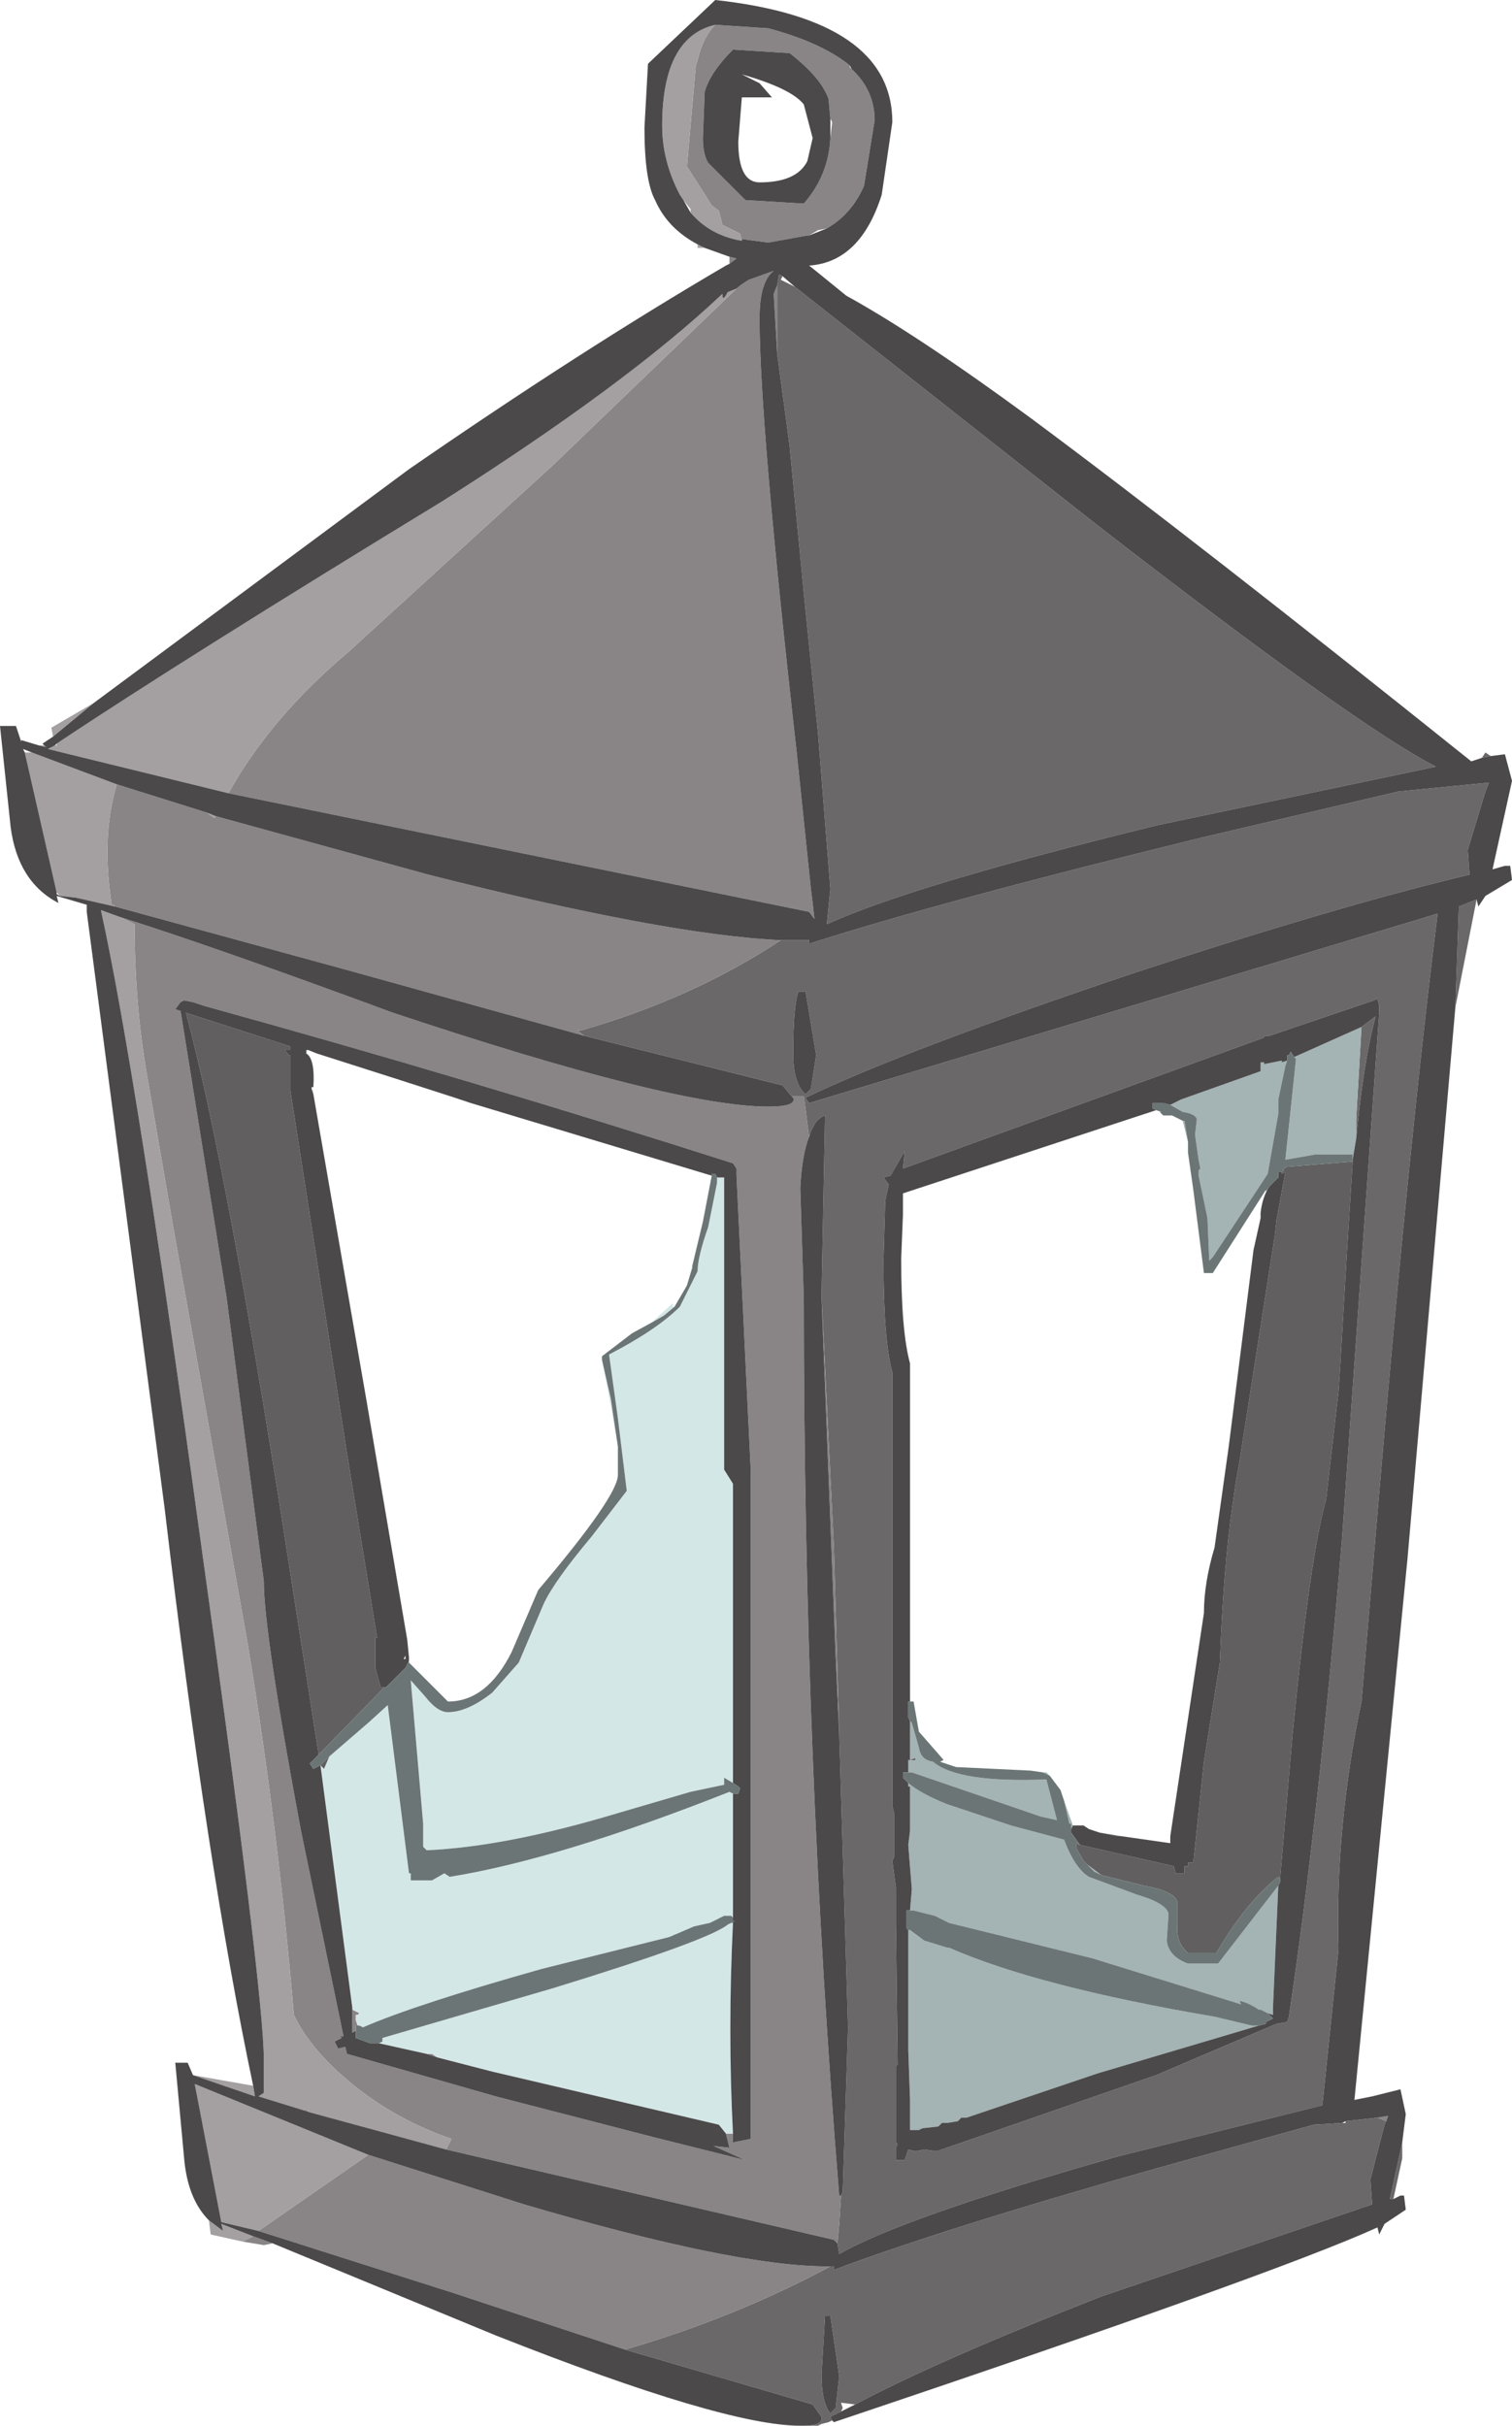 <?xml version="1.0" encoding="UTF-8" standalone="no"?>
<svg xmlns:ffdec="https://www.free-decompiler.com/flash" xmlns:xlink="http://www.w3.org/1999/xlink" ffdec:objectType="frame" height="68.5px" width="42.7px" xmlns="http://www.w3.org/2000/svg">
  <g transform="matrix(1.0, 0.0, 0.0, 1.0, 0.0, 0.0)">
    <use ffdec:characterId="867" height="68.5" transform="matrix(1.0, 0.0, 0.0, 1.0, 0.0, 0.0)" width="42.7" xlink:href="#shape0"/>
  </g>
  <defs>
    <g id="shape0" transform="matrix(1.0, 0.0, 0.0, 1.0, 0.0, 0.0)">
      <path d="M41.7 25.4 L41.1 28.45 41.2 25.6 41.7 25.4 M39.6 60.5 L39.6 60.95 39.35 62.1 39.25 62.1 39.6 60.5 M23.5 68.35 L23.4 68.4 23.2 68.45 23.1 68.5 22.7 68.5 Q23.25 68.5 23.2 68.25 L22.95 67.9 17.65 66.35 Q20.75 65.45 23.45 64.0 L23.55 64.0 23.55 64.1 Q26.6 62.95 32.6 61.25 L37.1 60.0 37.9 59.95 38.0 59.95 38.0 59.9 38.9 59.8 39.15 59.9 39.1 60.0 38.7 61.55 38.75 62.25 31.1 64.85 Q26.5 66.65 24.15 67.9 L23.75 67.85 23.8 68.0 23.75 68.1 23.45 68.25 23.5 68.35 M41.85 21.4 L41.95 21.25 42.1 21.35 41.85 21.4 M22.05 26.55 L22.6 26.55 22.85 26.55 22.85 26.65 Q26.6 25.45 33.95 23.65 L39.5 22.35 42.05 22.1 41.95 22.35 41.45 24.0 41.5 24.7 Q37.9 25.55 32.1 27.45 25.55 29.65 22.75 31.0 L22.85 31.15 40.6 25.8 Q39.8 32.2 38.95 42.15 L38.45 48.05 Q37.7 51.6 37.8 55.05 L37.35 59.4 37.35 59.45 31.55 60.9 Q25.55 62.6 23.7 63.65 L23.65 63.35 23.7 62.8 23.75 62.0 23.8 61.9 23.95 57.25 23.7 48.95 23.55 43.7 23.2 36.6 23.3 31.5 Q23.0 31.6 22.85 32.1 L22.7 30.95 22.35 30.95 22.1 30.65 16.5 29.25 16.3 29.1 16.4 29.1 Q19.55 28.2 22.05 26.55 M22.95 25.5 L23.0 25.95 22.95 25.5 M22.1 7.8 L22.05 7.9 22.25 8.0 22.45 8.1 30.95 14.8 Q38.3 20.5 40.55 21.65 L32.7 23.3 Q25.75 25.0 23.35 26.1 L23.45 25.1 23.1 20.7 22.7 16.75 22.3 12.6 21.95 10.0 21.95 8.05 22.0 7.75 22.1 7.8 M35.85 29.25 L35.7 29.25 35.7 29.3 25.5 33.0 25.55 32.5 25.15 33.2 24.95 33.25 25.1 33.45 25.0 33.9 24.95 35.6 Q24.95 37.85 25.2 38.75 L25.2 51.0 25.25 51.2 25.25 52.45 25.2 52.55 25.3 53.3 25.3 54.3 25.35 58.3 25.3 58.35 25.3 60.5 25.35 60.55 25.3 60.65 25.3 61.0 25.55 61.0 25.65 60.7 25.85 60.75 26.1 60.7 26.45 60.75 32.65 58.6 36.05 57.15 36.35 57.1 36.4 56.95 Q37.25 51.25 37.9 43.45 L37.95 42.75 38.95 28.6 38.95 28.55 38.95 28.4 38.9 28.2 38.8 28.25 35.85 29.25 M38.3 32.15 L38.3 31.6 38.45 29.0 38.85 28.7 Q38.5 30.0 38.3 32.15 M22.75 28.0 L22.55 28.0 Q22.4 28.4 22.4 29.75 22.4 30.6 22.75 30.9 L22.9 30.75 23.05 29.8 22.75 28.0 M23.45 65.4 L23.3 65.4 23.2 67.05 Q23.2 67.85 23.45 68.15 L23.6 68.0 23.7 67.1 23.45 65.4" fill="#6b6869" fill-rule="evenodd" stroke="none"/>
      <path d="M7.7 63.35 L7.45 63.4 6.85 63.3 7.15 63.15 7.7 63.35 M20.6 7.45 L20.6 7.25 20.8 7.3 20.6 7.45 M22.05 26.55 Q19.55 28.2 16.4 29.1 L16.3 29.1 16.5 29.25 9.65 27.35 3.25 25.6 3.2 25.55 3.15 25.55 3.1 25.15 Q2.9 23.45 3.3 22.15 L5.85 22.95 6.05 23.1 6.1 23.05 12.1 24.7 Q18.8 26.4 22.05 26.55 M22.35 30.95 L22.7 30.95 22.85 32.1 Q22.65 32.6 22.6 33.55 L22.7 36.7 Q22.7 49.75 23.7 62.0 L23.75 62.0 23.7 62.8 23.65 63.35 23.55 63.25 12.6 60.7 12.75 60.4 Q11.0 59.8 9.65 58.6 8.7 57.75 8.3 56.9 7.85 51.6 7.0 46.45 L4.9 34.7 4.15 30.35 Q3.8 28.35 3.8 26.1 L3.4 25.9 Q5.95 26.7 11.1 28.6 19.05 31.25 21.7 31.25 22.5 31.25 22.4 31.0 L22.35 30.95 M23.2 36.6 L23.55 43.7 23.7 48.95 23.6 46.8 23.2 36.6 M8.75 59.65 L8.6 59.6 8.6 59.55 8.75 59.65 M24.0 1.85 L24.0 1.9 24.05 1.95 Q24.7 2.55 24.7 3.4 L24.4 5.25 Q24.05 6.05 23.35 6.45 L23.1 6.5 22.85 6.65 22.8 6.65 21.7 6.85 20.95 6.75 20.95 6.8 20.9 6.6 20.4 6.35 20.3 5.95 20.1 5.8 19.4 4.7 19.65 1.85 19.7 1.7 Q19.85 1.05 20.2 0.7 L21.7 0.8 Q23.2 1.2 24.0 1.85 M23.45 3.35 L23.4 2.8 Q23.2 2.2 22.3 1.5 L20.7 1.4 Q20.05 2.05 19.9 2.6 L19.85 3.9 Q19.85 4.35 20.0 4.6 L21.05 5.65 22.7 5.75 Q23.4 4.95 23.45 3.9 L23.5 3.45 23.45 3.35 M20.8 8.15 Q20.9 8.05 21.15 7.9 L21.85 7.65 Q21.45 7.95 21.45 9.0 21.45 11.95 22.5 21.25 L22.9 25.1 22.95 25.5 23.0 25.95 22.85 25.75 6.45 22.4 Q7.65 20.25 9.85 18.4 L15.6 13.15 20.8 8.15 M21.95 8.05 L21.95 10.0 21.85 8.3 21.95 8.05 M20.7 60.25 L20.7 60.5 21.2 60.4 21.2 41.5 20.8 33.2 20.8 33.0 20.7 32.85 Q13.35 30.5 5.75 28.4 L5.45 28.3 5.2 28.25 5.1 28.3 4.95 28.5 5.1 28.55 6.4 36.65 7.45 44.65 Q7.45 46.1 8.5 51.7 L9.7 57.5 9.6 57.5 9.65 57.55 9.45 57.65 9.55 57.85 9.75 57.8 9.8 58.0 14.0 59.2 18.45 60.35 21.05 61.0 20.15 60.6 20.6 60.65 20.5 60.25 20.7 60.25 M12.35 58.1 L12.05 58.0 12.2 58.0 12.35 58.1 M10.05 57.35 L9.95 57.4 9.95 57.0 9.95 56.75 10.15 56.85 10.1 56.9 10.05 56.9 10.05 57.0 10.05 57.05 10.1 57.2 10.05 57.2 10.05 57.35 M23.45 64.0 Q20.75 65.45 17.65 66.35 L12.8 64.75 7.3 63.0 10.4 60.85 14.8 62.25 Q20.75 64.0 23.35 64.0 L23.45 64.0 M38.9 59.8 L39.2 59.75 39.15 59.9 38.9 59.8" fill="#898587" fill-rule="evenodd" stroke="none"/>
      <path d="M6.85 63.3 L5.95 63.1 5.9 62.7 6.3 63.0 6.25 62.8 7.15 63.15 6.85 63.3 M5.45 58.6 L7.15 58.9 7.2 59.2 5.45 58.6 5.45 58.65 5.45 58.6 M1.1 21.05 L1.25 21.05 1.3 21.1 1.1 21.05 M1.5 20.8 L1.45 20.55 2.65 19.85 1.5 20.8 M19.9 7.0 L19.7 7.0 19.7 6.9 19.9 7.0 M12.6 60.7 L8.75 59.65 8.6 59.55 8.6 59.6 7.3 59.2 7.45 59.1 7.45 58.15 Q7.45 56.25 5.65 43.4 3.85 30.25 2.85 25.7 L3.4 25.9 3.8 26.1 Q3.8 28.35 4.15 30.35 L4.9 34.7 7.0 46.45 Q7.85 51.6 8.3 56.9 8.7 57.75 9.65 58.6 11.0 59.8 12.75 60.4 L12.6 60.7 M20.2 0.7 Q19.85 1.05 19.7 1.7 L19.65 1.85 19.4 4.7 20.1 5.8 20.3 5.95 20.4 6.35 20.9 6.6 20.95 6.8 Q20.05 6.65 19.5 6.0 L19.5 5.9 19.3 5.65 19.2 5.5 Q18.7 4.55 18.7 3.55 18.7 1.05 20.2 0.7 M1.6 21.0 Q5.2 18.6 12.5 14.15 17.7 10.85 20.4 8.3 20.4 8.55 20.55 8.25 L20.8 8.15 15.6 13.15 9.85 18.4 Q7.65 20.25 6.45 22.4 L1.35 21.15 1.55 21.05 1.6 21.05 1.6 21.0 M0.9 21.25 L3.3 22.15 Q2.9 23.45 3.1 25.15 L3.15 25.55 3.2 25.55 3.25 25.6 2.15 25.35 1.7 25.3 1.6 25.2 0.7 21.25 0.9 21.25 M5.85 22.95 L6.1 23.05 6.05 23.1 5.85 22.95 M10.4 60.85 L7.3 63.0 6.25 62.75 5.5 58.85 10.4 60.85" fill="#a49fa1" fill-rule="evenodd" stroke="none"/>
      <path d="M20.25 33.25 L20.3 33.25 20.45 33.25 20.45 41.5 20.7 41.9 20.7 50.35 20.45 50.2 20.45 50.4 19.5 50.6 17.45 51.2 Q14.3 52.15 12.05 52.25 L11.95 52.15 11.95 51.5 11.6 47.45 12.0 47.9 Q12.35 48.35 12.65 48.35 13.2 48.35 13.9 47.8 L14.65 46.95 15.35 45.3 Q15.65 44.65 16.7 43.4 L17.7 42.1 17.45 40.05 17.2 38.25 Q18.55 37.55 19.2 36.9 L19.7 35.9 Q19.7 35.5 20.0 34.65 L20.25 33.4 20.25 33.25 M20.7 50.65 L20.7 53.35 20.7 54.15 20.65 54.1 20.5 54.1 20.45 54.1 20.05 54.3 19.6 54.4 18.9 54.7 15.3 55.6 Q11.75 56.6 10.25 57.25 L10.15 57.2 10.1 57.2 10.05 57.05 10.05 57.0 10.05 56.9 10.1 56.9 10.15 56.85 9.95 56.75 9.95 56.7 9.05 49.85 9.15 49.95 9.3 49.6 10.4 48.65 10.95 48.15 11.55 52.9 11.6 52.9 11.6 53.1 12.2 53.1 12.55 52.9 12.7 53.0 Q15.8 52.5 20.6 50.6 L20.7 50.65 M20.65 54.3 L20.7 54.3 Q20.55 57.35 20.7 60.25 L20.5 60.25 20.3 60.0 13.9 58.5 12.35 58.1 12.2 58.0 12.05 58.0 10.7 57.7 10.8 57.65 10.8 57.55 15.6 56.15 Q20.0 54.8 20.55 54.35 L20.65 54.3 M8.85 30.9 L8.8 30.75 8.85 30.8 8.85 30.9 M8.65 29.75 L8.65 29.65 8.7 29.65 8.65 29.75 M19.4 36.3 L19.55 35.75 19.55 35.8 19.4 36.3 M18.4 37.35 L19.0 36.8 19.0 36.9 19.05 36.9 18.75 37.15 18.4 37.35 M17.0 38.4 L17.25 39.5 17.45 40.85 17.25 39.7 17.0 38.4" fill="#d4e7e7" fill-rule="evenodd" stroke="none"/>
      <path d="M9.0 49.55 L8.25 44.75 Q6.45 33.05 5.25 28.6 L8.2 29.55 8.2 29.65 8.05 29.65 8.15 29.8 8.2 29.8 8.2 30.8 9.8 41.05 10.65 46.25 10.6 46.25 10.6 47.1 10.75 47.65 10.85 47.65 9.0 49.55 M9.3 49.6 L9.15 49.95 9.05 49.85 9.3 49.6 M36.2 33.1 L36.25 33.05 36.25 33.0 36.35 32.95 38.2 32.8 38.2 32.75 38.2 32.8 38.05 35.15 37.85 38.55 37.8 39.3 37.45 42.35 Q37.0 43.9 36.5 49.0 L36.15 53.05 36.1 53.0 Q35.2 53.7 34.35 55.15 L33.6 55.15 33.55 55.15 Q33.2 54.85 33.25 54.35 L33.25 53.7 Q33.15 53.4 32.3 53.25 L31.1 52.95 30.9 52.8 30.7 52.65 30.6 52.55 30.4 52.2 30.4 52.05 30.5 52.1 30.95 52.2 33.15 52.7 33.2 52.9 33.45 52.9 33.45 52.7 33.55 52.7 33.55 52.6 33.7 52.6 34.0 49.75 34.45 46.95 Q34.55 44.3 34.8 42.55 L34.9 41.85 35.0 41.3 36.0 34.9 36.05 34.45 36.3 33.1 36.2 33.15 36.2 33.1 M31.65 51.85 L31.55 51.85 31.05 51.75 31.65 51.85" fill="#615f60" fill-rule="evenodd" stroke="none"/>
      <path d="M38.2 32.75 L38.2 32.6 37.15 32.6 36.3 32.75 36.6 29.9 36.55 29.85 38.45 29.0 38.3 31.6 38.3 32.15 38.2 32.75 M36.35 29.95 L36.3 30.1 36.1 31.05 36.1 31.45 35.8 33.15 34.25 35.5 34.2 35.55 34.15 35.6 34.1 34.4 33.85 33.2 33.85 33.05 33.9 33.0 33.85 32.75 33.75 32.05 33.8 31.6 Q33.75 31.45 33.4 31.4 L33.05 31.2 33.35 31.05 35.6 30.25 35.6 30.0 35.7 30.0 35.7 30.05 36.2 29.95 36.2 30.0 36.35 29.95 M33.4 31.65 L33.45 31.65 33.55 32.25 33.4 31.65 M36.1 53.25 L35.95 56.7 35.95 56.9 35.8 56.85 35.6 56.75 35.55 56.75 Q35.25 56.55 35.0 56.5 L35.05 56.6 30.85 55.3 26.8 54.3 26.4 54.1 25.8 53.95 25.7 53.95 25.75 53.35 25.65 52.1 25.7 51.7 25.7 50.45 25.65 50.45 25.65 50.35 Q26.0 50.65 26.75 50.95 L28.55 51.55 30.05 51.95 Q30.35 52.75 30.75 53.0 L32.1 53.5 Q32.95 53.75 33.0 54.05 L32.95 54.8 Q33.0 55.25 33.55 55.45 L34.4 55.45 36.1 53.25 M35.55 57.2 L31.0 58.55 27.3 59.8 27.15 59.8 27.05 59.9 26.75 59.95 26.6 59.95 26.5 60.05 26.05 60.1 25.95 60.15 25.7 60.15 25.7 59.3 25.65 57.9 25.65 54.5 25.7 54.5 26.1 54.8 26.75 55.0 26.8 55.0 Q29.3 56.1 34.3 56.95 L35.35 57.2 35.55 57.2 M25.65 50.05 L25.65 49.7 25.7 49.7 25.7 48.6 25.75 48.65 25.95 49.35 Q26.0 49.7 26.35 49.75 27.05 50.35 29.55 50.25 L29.85 51.4 29.4 51.3 25.75 50.05 25.65 50.05 M30.6 52.55 L30.7 52.65 30.9 52.8 31.1 52.95 30.9 52.85 30.6 52.55 M33.55 55.15 L33.6 55.15 33.55 55.15 M30.3 51.55 L30.25 51.65 30.25 51.5 30.2 51.5 30.05 50.85 30.3 51.55 M29.65 50.15 L29.45 50.05 29.55 50.05 29.65 50.15 M25.7 49.7 L25.85 49.7 25.85 49.65 25.7 49.7" fill="#a4b3b3" fill-rule="evenodd" stroke="none"/>
      <path d="M42.1 21.35 L42.5 21.3 42.7 22.05 42.15 24.55 42.5 24.45 42.65 24.45 42.7 24.85 41.95 25.3 41.75 25.6 41.7 25.4 41.2 25.6 41.1 28.45 39.75 44.0 38.25 59.3 38.75 59.2 39.55 59.0 39.7 59.7 39.6 60.5 39.25 62.1 39.35 62.1 39.55 62.0 39.65 62.0 39.7 62.4 39.1 62.8 38.95 63.1 38.9 62.9 Q36.05 64.2 23.55 68.4 L23.5 68.35 23.45 68.25 23.75 68.1 24.15 67.9 Q26.5 66.65 31.1 64.85 L38.75 62.25 38.7 61.55 39.1 60.0 39.15 59.9 39.2 59.75 38.9 59.8 38.0 59.9 37.9 59.95 37.1 60.0 32.6 61.25 Q26.6 62.95 23.55 64.1 L23.55 64.0 23.45 64.0 23.35 64.0 Q20.75 64.0 14.8 62.25 L10.4 60.85 5.5 58.85 6.25 62.75 7.3 63.0 12.8 64.75 17.65 66.35 22.95 67.9 23.2 68.25 Q23.25 68.5 22.7 68.5 L22.6 68.5 Q20.45 68.5 14.0 65.95 L7.7 63.35 7.15 63.15 6.25 62.8 6.3 63.0 5.9 62.7 Q5.3 62.1 5.2 60.95 L4.95 58.25 5.3 58.25 5.45 58.6 5.45 58.65 5.45 58.6 7.2 59.2 7.15 58.9 Q5.85 52.75 4.65 42.6 L2.45 25.75 2.45 25.55 1.6 25.3 1.65 25.5 Q0.5 24.9 0.3 23.35 L0.0 20.5 0.45 20.5 0.6 20.95 0.6 20.9 1.1 21.05 1.3 21.1 1.25 21.05 1.2 21.0 1.5 20.8 2.65 19.85 11.55 13.25 Q16.4 9.9 20.5 7.5 L20.6 7.45 20.8 7.3 20.6 7.25 19.9 7.0 19.7 6.9 Q18.85 6.45 18.5 5.65 18.2 5.1 18.2 3.6 L18.3 1.8 20.2 0.0 Q25.2 0.55 25.2 3.45 L24.9 5.5 Q24.3 7.4 22.85 7.5 L23.1 7.7 23.9 8.35 Q25.9 9.45 29.1 11.8 33.75 15.25 41.55 21.5 L41.85 21.4 42.1 21.35 M23.65 63.35 L23.7 63.65 Q25.55 62.6 31.55 60.9 L37.35 59.45 37.35 59.4 37.8 55.05 Q37.7 51.6 38.45 48.05 L38.95 42.15 Q39.8 32.2 40.6 25.8 L22.85 31.15 22.75 31.0 Q25.55 29.65 32.1 27.45 37.9 25.55 41.5 24.7 L41.45 24.0 41.95 22.35 42.05 22.1 39.5 22.35 33.95 23.65 Q26.6 25.45 22.85 26.65 L22.85 26.55 22.6 26.55 22.05 26.55 Q18.8 26.4 12.1 24.7 L6.1 23.05 5.85 22.95 3.3 22.15 0.9 21.25 0.65 21.15 0.7 21.25 1.6 25.2 1.6 25.25 1.7 25.3 2.15 25.35 3.25 25.6 9.65 27.35 16.5 29.25 22.1 30.65 22.35 30.95 22.4 31.0 Q22.5 31.25 21.7 31.25 19.05 31.25 11.1 28.6 5.95 26.7 3.4 25.9 L2.85 25.7 Q3.85 30.25 5.65 43.4 7.45 56.25 7.45 58.15 L7.45 59.1 7.3 59.2 8.6 59.6 8.75 59.65 12.6 60.7 23.55 63.25 23.65 63.35 M22.85 32.1 Q23.0 31.6 23.3 31.5 L23.2 36.6 23.6 46.8 23.7 48.95 23.95 57.25 23.8 61.9 23.75 62.0 23.7 62.0 Q22.7 49.75 22.7 36.7 L22.6 33.55 Q22.65 32.6 22.85 32.1 M24.05 1.95 L24.0 1.85 Q23.2 1.2 21.7 0.8 L20.2 0.7 Q18.7 1.05 18.7 3.55 18.7 4.55 19.2 5.5 L19.3 5.65 19.5 6.0 Q20.05 6.65 20.95 6.8 L20.95 6.75 21.7 6.85 22.8 6.65 22.85 6.65 23.35 6.45 Q24.05 6.05 24.4 5.25 L24.7 3.4 Q24.7 2.55 24.05 1.95 M21.45 2.35 L21.8 2.75 20.95 2.75 20.85 4.0 Q20.85 5.15 21.45 5.15 22.5 5.15 22.8 4.55 L22.95 3.9 22.7 2.95 Q22.35 2.5 20.95 2.1 L21.45 2.35 M23.45 3.9 Q23.4 4.95 22.7 5.75 L21.05 5.65 20.0 4.6 Q19.85 4.35 19.85 3.9 L19.9 2.6 Q20.05 2.05 20.7 1.4 L22.3 1.5 Q23.2 2.2 23.4 2.8 L23.45 3.35 23.45 3.8 23.45 3.9 M20.8 8.15 L20.55 8.25 Q20.4 8.55 20.4 8.3 17.7 10.85 12.5 14.15 5.2 18.6 1.6 21.0 L1.55 21.05 1.35 21.15 6.45 22.4 22.85 25.75 23.0 25.95 22.95 25.5 22.9 25.1 22.5 21.25 Q21.45 11.95 21.45 9.0 21.45 7.95 21.85 7.65 L21.15 7.9 Q20.9 8.05 20.8 8.15 M22.1 7.8 L22.0 7.75 21.95 8.05 21.85 8.3 21.95 10.0 22.3 12.6 22.7 16.75 23.1 20.7 23.45 25.1 23.35 26.1 Q25.75 25.0 32.7 23.3 L40.55 21.65 Q38.3 20.5 30.95 14.8 L22.45 8.1 22.1 7.8 M20.1 33.2 L13.3 31.15 12.85 31.0 11.3 30.5 8.95 29.75 8.7 29.65 8.65 29.65 8.65 29.75 Q8.9 29.9 8.85 30.7 L8.8 30.7 8.8 30.75 8.85 30.9 10.35 39.55 11.5 46.3 11.55 46.8 11.55 46.9 11.45 47.1 11.35 47.2 11.3 47.25 11.1 47.45 10.9 47.65 10.85 47.65 10.75 47.65 10.6 47.1 10.6 46.25 10.65 46.25 9.8 41.05 8.2 30.8 8.2 29.8 8.15 29.8 8.05 29.65 8.2 29.65 8.2 29.55 5.25 28.6 Q6.45 33.05 8.25 44.75 L9.0 49.55 8.75 49.8 8.85 49.95 8.95 49.9 9.05 49.85 9.95 56.7 9.95 56.75 9.95 57.0 9.95 57.4 10.05 57.35 10.05 57.55 10.45 57.7 10.7 57.7 12.05 58.0 12.35 58.1 13.9 58.5 20.3 60.0 20.5 60.25 20.6 60.65 20.15 60.6 21.05 61.0 18.45 60.35 14.0 59.2 9.8 58.0 9.75 57.8 9.55 57.85 9.45 57.65 9.65 57.55 9.6 57.5 9.7 57.5 8.5 51.7 Q7.45 46.1 7.45 44.65 L6.4 36.65 5.1 28.55 4.95 28.5 5.1 28.3 5.2 28.25 5.45 28.3 5.75 28.4 Q13.35 30.5 20.7 32.85 L20.8 33.0 20.8 33.2 21.2 41.5 21.2 60.4 20.7 60.5 20.7 60.25 Q20.55 57.35 20.7 54.3 L20.65 54.3 20.75 54.25 20.7 54.25 20.7 54.15 20.7 53.35 20.7 50.65 20.85 50.65 20.9 50.5 20.85 50.45 20.7 50.35 20.7 41.9 20.45 41.5 20.45 33.25 20.3 33.25 20.25 33.25 20.2 33.15 20.1 33.15 20.1 33.2 M11.45 46.85 L11.45 46.75 11.4 46.85 11.45 46.85 M35.85 29.25 L38.8 28.25 38.9 28.2 38.95 28.4 38.95 28.55 38.95 28.6 37.95 42.75 37.9 43.45 Q37.25 51.25 36.4 56.95 L36.35 57.1 36.05 57.15 32.65 58.6 26.45 60.75 26.1 60.7 25.85 60.75 25.65 60.7 25.55 61.0 25.3 61.0 25.3 60.65 25.35 60.55 25.3 60.5 25.3 58.35 25.35 58.3 25.3 54.3 25.3 53.3 25.2 52.55 25.25 52.45 25.25 51.2 25.2 51.0 25.2 38.75 Q24.95 37.85 24.95 35.6 L25.0 33.9 25.1 33.45 24.95 33.25 25.15 33.2 25.55 32.5 25.5 33.0 35.7 29.3 35.7 29.25 35.85 29.25 M36.55 29.85 L36.45 29.7 36.4 29.8 36.35 29.8 36.35 29.95 36.2 30.0 36.2 29.95 35.7 30.05 35.7 30.0 35.6 30.0 35.6 30.25 33.35 31.05 33.05 31.2 32.85 31.15 32.55 31.15 32.55 31.3 32.65 31.35 25.5 33.7 25.5 33.85 25.5 34.3 25.45 35.55 Q25.45 37.6 25.7 38.5 L25.7 48.05 25.65 48.05 25.65 48.5 25.7 48.6 25.7 49.7 25.65 49.7 25.65 50.05 25.5 50.05 25.5 50.2 25.65 50.35 25.65 50.45 25.7 50.45 25.7 51.7 25.65 52.1 25.75 53.35 25.7 53.95 25.6 53.95 25.6 54.45 25.65 54.5 25.65 57.9 25.7 59.3 25.7 60.15 25.95 60.15 26.05 60.1 26.5 60.05 26.6 59.95 26.75 59.95 27.05 59.9 27.15 59.8 27.3 59.8 31.0 58.55 35.55 57.2 35.75 57.15 35.75 57.1 35.95 57.0 35.85 56.9 35.8 56.85 35.95 56.9 35.95 56.7 36.1 53.25 36.15 53.15 36.15 53.05 36.5 49.0 Q37.0 43.9 37.45 42.35 L37.8 39.3 37.85 38.55 38.05 35.15 38.2 32.8 38.2 32.75 38.3 32.15 Q38.5 30.0 38.85 28.7 L38.45 29.0 36.55 29.85 M35.85 33.5 L36.05 33.3 36.1 33.25 36.1 33.1 36.2 33.1 36.2 33.15 36.3 33.1 36.05 34.45 36.0 34.9 35.0 41.3 34.9 41.85 34.8 42.55 Q34.55 44.3 34.45 46.95 L34.0 49.75 33.7 52.6 33.55 52.6 33.55 52.7 33.45 52.7 33.45 52.9 33.2 52.9 33.15 52.7 30.95 52.2 30.5 52.1 30.25 51.75 30.25 51.65 30.3 51.55 30.6 51.55 30.75 51.65 31.05 51.75 31.55 51.85 31.65 51.85 33.05 52.05 33.05 51.85 34.0 45.55 Q34.0 44.7 34.3 43.7 L34.7 40.85 35.4 35.3 35.6 34.4 35.6 34.25 Q35.65 33.8 35.85 33.5 M22.75 28.0 L23.05 29.8 22.9 30.75 22.75 30.9 Q22.4 30.6 22.4 29.75 22.4 28.4 22.55 28.0 L22.75 28.0 M25.7 49.7 L25.85 49.65 25.85 49.7 25.7 49.7 M23.45 65.4 L23.7 67.1 23.6 68.0 23.45 68.15 Q23.2 67.85 23.2 67.05 L23.3 65.4 23.45 65.4" fill="#4b494a" fill-rule="evenodd" stroke="none"/>
      <path d="M20.1 33.2 L20.1 33.15 20.2 33.15 20.25 33.25 20.25 33.4 20.0 34.65 Q19.7 35.5 19.7 35.9 L19.2 36.9 Q18.55 37.55 17.2 38.25 L17.45 40.05 17.7 42.1 16.7 43.4 Q15.65 44.65 15.35 45.3 L14.65 46.95 13.9 47.8 Q13.2 48.35 12.65 48.35 12.35 48.35 12.0 47.9 L11.6 47.45 11.95 51.5 11.95 52.15 12.05 52.25 Q14.3 52.15 17.45 51.2 L19.5 50.6 20.45 50.4 20.45 50.2 20.7 50.35 20.85 50.45 20.9 50.5 20.85 50.65 20.7 50.65 20.6 50.6 Q15.8 52.5 12.7 53.0 L12.55 52.9 12.2 53.1 11.6 53.1 11.6 52.9 11.55 52.9 10.95 48.15 10.4 48.65 9.3 49.6 9.05 49.85 8.95 49.9 8.85 49.95 8.75 49.8 9.0 49.55 10.85 47.65 10.9 47.65 11.1 47.45 11.3 47.25 11.35 47.2 11.45 47.1 11.55 46.9 11.55 46.95 12.65 48.05 Q13.75 48.05 14.45 46.65 L15.2 44.9 Q17.45 42.25 17.45 41.65 L17.45 40.85 17.25 39.5 17.0 38.4 17.0 38.3 17.85 37.65 18.4 37.35 18.75 37.15 19.05 36.9 19.4 36.3 19.55 35.8 19.55 35.75 19.85 34.5 20.1 33.2 M20.7 54.15 L20.7 54.25 20.75 54.25 20.65 54.3 20.55 54.35 Q20.0 54.8 15.6 56.15 L10.8 57.55 10.8 57.65 10.7 57.7 10.45 57.7 10.05 57.55 10.05 57.35 10.05 57.2 10.1 57.2 10.15 57.2 10.25 57.25 Q11.75 56.6 15.3 55.6 L18.9 54.7 19.6 54.4 20.05 54.3 20.45 54.1 20.5 54.1 20.65 54.1 20.7 54.15 M36.55 29.85 L36.6 29.9 36.3 32.75 37.15 32.6 38.2 32.6 38.2 32.75 38.2 32.8 36.35 32.95 36.25 33.0 36.25 33.05 36.2 33.1 36.1 33.1 36.1 33.25 36.05 33.3 35.85 33.5 35.75 33.65 35.75 33.6 34.25 35.95 34.0 35.95 33.7 33.6 33.55 32.55 33.55 32.5 33.55 32.4 33.55 32.25 33.45 31.65 33.4 31.65 33.1 31.5 32.85 31.5 32.75 31.4 32.8 31.4 32.65 31.35 32.55 31.3 32.55 31.15 32.85 31.15 33.05 31.2 33.4 31.4 Q33.75 31.45 33.8 31.6 L33.75 32.05 33.85 32.75 33.9 33.0 33.85 33.05 33.85 33.2 34.1 34.4 34.15 35.6 34.2 35.55 34.25 35.5 35.8 33.15 36.1 31.45 36.1 31.05 36.3 30.1 36.35 29.95 36.35 29.8 36.4 29.8 36.45 29.7 36.55 29.85 M36.15 53.05 L36.15 53.15 36.1 53.25 34.4 55.45 33.55 55.45 Q33.0 55.25 32.95 54.8 L33.0 54.05 Q32.95 53.75 32.1 53.5 L30.75 53.0 Q30.35 52.75 30.05 51.95 L28.55 51.55 26.75 50.95 Q26.0 50.65 25.65 50.35 L25.5 50.2 25.5 50.05 25.65 50.05 25.75 50.05 29.4 51.3 29.85 51.4 29.55 50.25 Q27.05 50.35 26.35 49.75 26.0 49.7 25.95 49.35 L25.75 48.65 25.7 48.6 25.65 48.5 25.65 48.05 25.7 48.05 25.8 48.05 25.95 48.9 26.65 49.7 26.55 49.75 27.0 49.9 29.1 50.0 29.45 50.05 29.65 50.15 29.95 50.55 30.05 50.85 30.2 51.5 30.25 51.5 30.25 51.65 30.25 51.75 30.5 52.1 30.4 52.05 30.4 52.2 30.6 52.55 30.9 52.85 31.1 52.95 32.3 53.25 Q33.15 53.4 33.25 53.7 L33.25 54.35 Q33.2 54.85 33.55 55.15 L33.6 55.15 34.35 55.15 Q35.2 53.7 36.1 53.0 L36.15 53.05 M35.8 56.85 L35.85 56.9 35.95 57.0 35.75 57.1 35.75 57.15 35.55 57.2 35.35 57.2 34.3 56.95 Q29.3 56.1 26.8 55.0 L26.75 55.0 26.1 54.8 25.7 54.5 25.65 54.5 25.6 54.45 25.6 53.95 25.7 53.95 25.8 53.95 26.4 54.1 26.8 54.3 30.85 55.3 35.05 56.6 35.0 56.5 Q35.25 56.55 35.55 56.75 L35.6 56.75 35.8 56.85" fill="#6b7575" fill-rule="evenodd" stroke="none"/>
    </g>
  </defs>
</svg>
